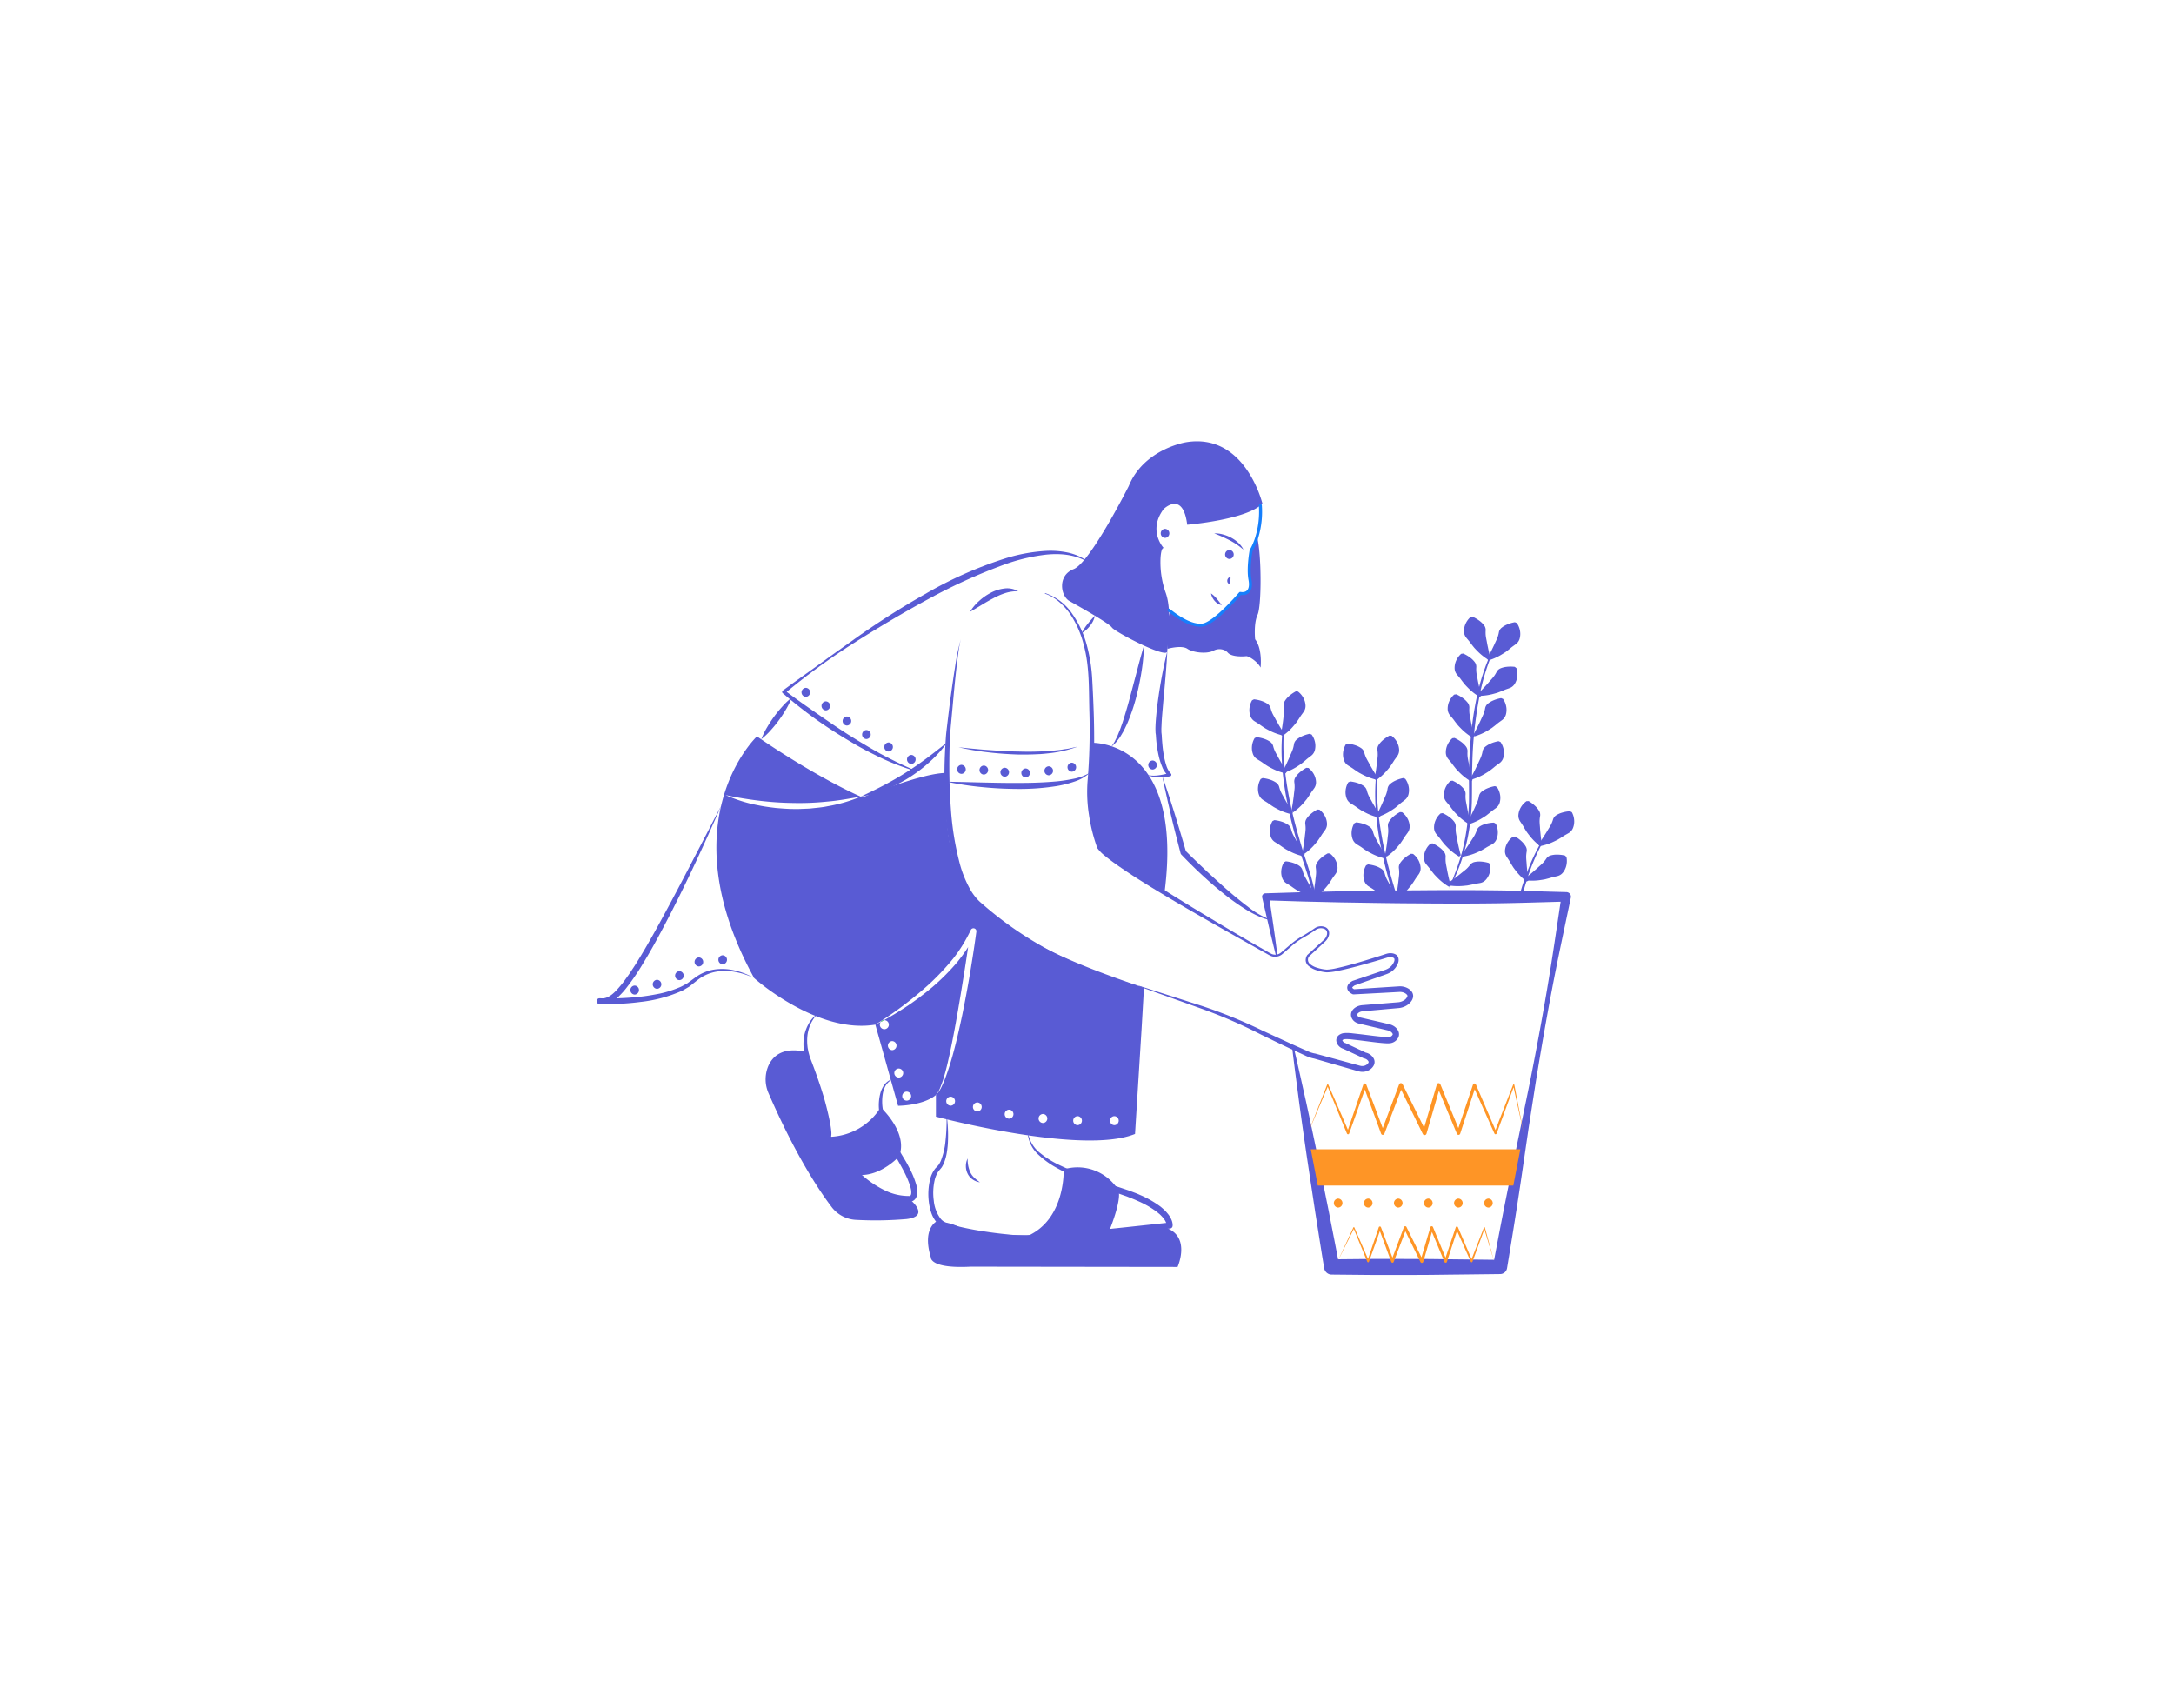 <svg xmlns="http://www.w3.org/2000/svg" data-name="Layer 1" viewBox="0 0 700 550"><path fill="#595bd4" d="M464.399,289.589c2.338-3.096,2.811-5.123,4.212-8.714a61.199,61.199,0,0,0,3.17-11.108,75.955,75.955,0,0,0,1.214-11.484c.078-3.839-.073-7.746.046-11.63.131-3.886.358-7.772.803-11.638a96.665,96.665,0,0,1,1.872-11.519,68.398,68.398,0,0,1,3.471-11.142,31.593,31.593,0,0,1,6.209-9.804,32.738,32.738,0,0,0-5.749,9.991,68.415,68.415,0,0,0-3.17,11.119,131.048,131.048,0,0,0-2.425,23.021c-.148,3.868-.028,7.717-.137,11.631a68.092,68.092,0,0,1-1.373,11.606,61.195,61.195,0,0,1-3.474,11.145,49.337,49.337,0,0,1-2.615,5.216A13.679,13.679,0,0,1,464.399,289.589Z" class="color020202 svgShape"></path><path fill="#595bd4" d="M466.57 285.519a18.264 18.264 0 01-3.302-2.497c-.494-.478-.973-.977-1.447-1.49-.431-.535-.87-1.077-1.275-1.646-.407-.566-.913-1.107-1.372-1.683a3.282 3.282 0 01-.683-1.993 5.721 5.721 0 01.444-2.267 6.301 6.301 0 011.66-2.319l.671-.095a11.279 11.279 0 012.347 1.392 7.355 7.355 0 011.381 1.388 2.466 2.466 0 01.481 1.597 9.623 9.623 0 00.04 1.817c.082.591.204 1.177.324 1.772.103.605.218 1.215.357 1.825.241 1.239.567 2.483.897 3.769zM469.824 275.79a18.259 18.259 0 01-3.302-2.497c-.494-.478-.973-.977-1.447-1.49-.432-.535-.87-1.077-1.275-1.646-.407-.566-.913-1.107-1.372-1.683a3.281 3.281 0 01-.682-1.993 5.713 5.713 0 01.444-2.268 6.296 6.296 0 011.66-2.319l.671-.095a11.262 11.262 0 012.347 1.392 7.353 7.353 0 011.381 1.388 2.466 2.466 0 01.481 1.597 9.642 9.642 0 00.04 1.817c.082.591.204 1.177.325 1.772.103.605.218 1.215.357 1.825.241 1.239.567 2.483.897 3.769zM472.996 265.338a18.254 18.254 0 01-3.302-2.497c-.494-.478-.973-.977-1.447-1.49-.432-.535-.87-1.077-1.275-1.646-.407-.566-.913-1.107-1.372-1.683a3.281 3.281 0 01-.682-1.993 5.716 5.716 0 01.444-2.267 6.298 6.298 0 011.66-2.319l.671-.095a11.267 11.267 0 012.347 1.392 7.36 7.36 0 011.381 1.388 2.466 2.466 0 01.481 1.597 9.622 9.622 0 00.04 1.817c.082.591.204 1.177.324 1.772.103.605.218 1.216.357 1.825.241 1.239.567 2.483.897 3.769zM473.62 251.584a18.256 18.256 0 01-3.302-2.497c-.494-.478-.973-.977-1.447-1.49-.431-.535-.87-1.077-1.275-1.646-.407-.566-.913-1.107-1.372-1.683a3.282 3.282 0 01-.683-1.993 5.717 5.717 0 01.444-2.267 6.298 6.298 0 011.66-2.319l.671-.095a11.278 11.278 0 012.347 1.392 7.354 7.354 0 011.381 1.388 2.466 2.466 0 01.481 1.597 9.622 9.622 0 00.04 1.817c.082.591.204 1.177.324 1.772.103.605.218 1.215.357 1.825.241 1.239.567 2.483.897 3.769zM474.21 237.531a18.256 18.256 0 01-3.302-2.497c-.494-.478-.973-.977-1.447-1.49-.431-.535-.87-1.077-1.275-1.646-.407-.566-.913-1.107-1.372-1.683a3.282 3.282 0 01-.683-1.993 5.721 5.721 0 01.444-2.268 6.302 6.302 0 011.66-2.319l.671-.095a11.268 11.268 0 012.347 1.392 7.354 7.354 0 011.381 1.388 2.466 2.466 0 01.481 1.597 9.602 9.602 0 00.04 1.817c.082.591.204 1.177.324 1.772.103.605.218 1.216.357 1.825.241 1.239.567 2.483.897 3.769zM476.446 224.407a18.255 18.255 0 01-3.302-2.497c-.494-.478-.973-.977-1.447-1.49-.432-.535-.87-1.077-1.275-1.646-.407-.566-.913-1.107-1.372-1.683a3.282 3.282 0 01-.682-1.993 5.713 5.713 0 01.444-2.267 6.298 6.298 0 011.66-2.319l.671-.095a11.272 11.272 0 012.347 1.392 7.356 7.356 0 011.381 1.388 2.466 2.466 0 01.481 1.597 9.623 9.623 0 00.04 1.817c.082.591.204 1.177.324 1.772.103.605.218 1.215.357 1.825.241 1.239.567 2.483.897 3.769zM479.462 212.57a18.258 18.258 0 01-3.302-2.497c-.494-.478-.973-.977-1.447-1.49-.431-.535-.87-1.077-1.275-1.646-.407-.566-.913-1.107-1.372-1.683a3.282 3.282 0 01-.683-1.993 5.721 5.721 0 01.444-2.267 6.301 6.301 0 011.66-2.319l.671-.095a11.278 11.278 0 012.347 1.392 7.355 7.355 0 011.381 1.388 2.466 2.466 0 01.481 1.597 9.624 9.624 0 00.04 1.817c.082.591.204 1.177.324 1.772.103.605.218 1.215.357 1.825.241 1.239.567 2.483.897 3.769z" class="color020202 svgShape"></path><path fill="#595bd4" d="M466.153 284.36c1.088-.762 2.145-1.494 3.135-2.277.503-.372.987-.76 1.459-1.153.479-.374.953-.739 1.4-1.134a9.627 9.627 0 001.213-1.353 2.466 2.466 0 011.405-.899 7.357 7.357 0 011.952-.155 11.266 11.266 0 012.687.471l.447.509a6.299 6.299 0 01-.25 2.841 5.715 5.715 0 01-1.139 2.01 3.281 3.281 0 01-1.816 1.069c-.723.139-1.46.219-2.137.384-.678.168-1.364.294-2.039.419-.694.081-1.382.148-2.069.189a18.253 18.253 0 01-4.132-.254zM470.546 275.241c.788-1.069 1.557-2.1 2.245-3.158.357-.513.693-1.036 1.016-1.558.335-.507.667-1.004.965-1.521a9.634 9.634 0 00.719-1.669 2.466 2.466 0 011.045-1.3 7.348 7.348 0 011.8-.769 11.266 11.266 0 012.698-.411l.586.34a6.296 6.296 0 01.669 2.772 5.719 5.719 0 01-.438 2.269 3.282 3.282 0 01-1.38 1.592c-.641.362-1.314.674-1.903 1.046-.589.376-1.199.713-1.799 1.048-.632.298-1.263.581-1.9.839a18.261 18.261 0 01-3.997 1.077zM472.431 264.863c.63-1.17 1.245-2.298 1.777-3.443.281-.558.54-1.123.786-1.685.26-.549.519-1.088.741-1.642a9.628 9.628 0 00.476-1.754 2.465 2.465 0 01.851-1.434 7.355 7.355 0 011.674-1.015 11.275 11.275 0 012.612-.787l.628.254a6.297 6.297 0 011.053 2.65 5.717 5.717 0 01-.114 2.308 3.281 3.281 0 01-1.142 1.771c-.584.449-1.206.852-1.737 1.303-.53.455-1.086.875-1.634 1.291-.584.384-1.169.753-1.763 1.098a18.255 18.255 0 01-3.806 1.629zM473.6 250.395c.63-1.17 1.245-2.298 1.777-3.443.282-.558.54-1.123.786-1.685.26-.549.519-1.088.741-1.642a9.647 9.647 0 00.476-1.754 2.465 2.465 0 01.851-1.434 7.35 7.35 0 011.674-1.015 11.266 11.266 0 012.612-.787l.628.254a6.296 6.296 0 011.053 2.65 5.714 5.714 0 01-.114 2.308 3.282 3.282 0 01-1.142 1.771c-.584.449-1.206.852-1.737 1.303-.53.455-1.086.875-1.634 1.291-.584.384-1.169.753-1.763 1.098a18.253 18.253 0 01-3.806 1.63zM474.42 236.533c.63-1.17 1.245-2.298 1.777-3.443.282-.558.54-1.123.786-1.685.26-.549.519-1.088.741-1.642a9.628 9.628 0 00.476-1.754 2.465 2.465 0 01.851-1.434 7.355 7.355 0 011.674-1.015 11.274 11.274 0 012.612-.787l.628.254a6.297 6.297 0 011.053 2.65 5.718 5.718 0 01-.114 2.308 3.28 3.28 0 01-1.142 1.771c-.584.449-1.206.852-1.737 1.303-.53.455-1.086.875-1.634 1.291-.584.384-1.169.753-1.763 1.098a18.254 18.254 0 01-3.806 1.629zM475.833 223.41c.938-.94 1.851-1.845 2.689-2.79.43-.454.839-.921 1.235-1.39.406-.452.809-.894 1.181-1.361a9.64 9.64 0 00.959-1.544 2.466 2.466 0 011.226-1.13 7.357 7.357 0 011.894-.493 11.276 11.276 0 012.728-.005l.529.423a6.297 6.297 0 01.25 2.841 5.714 5.714 0 01-.77 2.178 3.281 3.281 0 01-1.601 1.369c-.688.263-1.399.471-2.037.751-.638.284-1.291.527-1.935.769-.669.201-1.335.387-2.004.547a18.253 18.253 0 01-4.113.471zM478.848 212.089c.63-1.17 1.245-2.298 1.777-3.443.281-.558.54-1.123.786-1.685.26-.549.519-1.088.741-1.642a9.628 9.628 0 00.476-1.754 2.465 2.465 0 01.851-1.434 7.351 7.351 0 011.674-1.015 11.263 11.263 0 012.612-.787l.628.254a6.296 6.296 0 011.053 2.65 5.718 5.718 0 01-.114 2.308 3.28 3.28 0 01-1.142 1.771c-.584.449-1.206.852-1.737 1.303-.53.455-1.086.875-1.634 1.291-.584.384-1.169.753-1.763 1.098a18.248 18.248 0 01-3.806 1.63zM502.934 263.125a31.871 31.871 0 00-6.494 8.652c-.087.145-.165.3-.242.455a1.056 1.056 0 00-.077.145c-.01.01-.01.019-.019.029a66.308 66.308 0 00-4.045 9.6v.01a1.734 1.734 0 01-.077.203v.019c-.097.29-.184.571-.281.861q-.058.189-.116.377a1.532 1.532 0 00-.087.3c-.523 1.645-1.006 3.31-1.452 4.974h-.91c.494-1.848 1.055-3.697 1.694-5.507.048-.126.087-.261.136-.387.261-.745.532-1.481.823-2.216v-.01a62.399 62.399 0 013.813-8.342c.019-.029.029-.048.048-.077.01-.01.01-.029.019-.039.213-.377.435-.745.677-1.123v-.01A29.836 29.836 0 01502.934 263.125z" class="color020202 svgShape"></path><path fill="#595bd4" d="M491.587 283.842a18.247 18.247 0 01-3.001-2.852c-.437-.531-.857-1.08-1.271-1.643-.369-.58-.744-1.167-1.083-1.778-.341-.608-.783-1.202-1.175-1.826a3.281 3.281 0 01-.455-2.057 5.718 5.718 0 01.696-2.203 6.299 6.299 0 011.909-2.118l.677-.02a11.269 11.269 0 012.176 1.646 7.347 7.347 0 011.216 1.534 2.466 2.466 0 01.299 1.641 9.627 9.627 0 00-.164 1.81c.015.597.071 1.193.124 1.798.034.613.08 1.232.15 1.853.101 1.258.285 2.531.469 3.846zM495.911 272.419a18.247 18.247 0 01-3.001-2.852c-.437-.531-.857-1.08-1.271-1.643-.369-.58-.744-1.168-1.083-1.779-.341-.608-.783-1.202-1.175-1.826a3.282 3.282 0 01-.455-2.057 5.718 5.718 0 01.696-2.203 6.301 6.301 0 011.91-2.118l.677-.02a11.264 11.264 0 012.176 1.646 7.353 7.353 0 011.216 1.534 2.465 2.465 0 01.299 1.641 9.625 9.625 0 00-.164 1.81c.015.597.071 1.193.124 1.798.035.613.08 1.232.15 1.853.101 1.258.285 2.531.469 3.846z" class="color020202 svgShape"></path><path fill="#595bd4" d="M491.089 282.783c1.038-.829 2.047-1.626 2.985-2.47.478-.403.937-.821 1.384-1.242.454-.403.904-.798 1.326-1.22a9.621 9.621 0 001.126-1.427 2.466 2.466 0 011.345-.986 7.355 7.355 0 011.938-.278 11.271 11.271 0 012.712.301l.478.48a6.301 6.301 0 01-.07 2.851 5.72 5.72 0 01-1.01 2.078 3.281 3.281 0 01-1.745 1.181c-.713.184-1.443.311-2.109.518-.666.211-1.342.379-2.009.547-.688.124-1.37.234-2.053.319a18.253 18.253 0 01-4.14.007zM495.354 271.872c.757-1.092 1.495-2.144 2.152-3.222.342-.523.663-1.055.97-1.587.32-.516.638-1.023.921-1.549a9.628 9.628 0 00.67-1.689 2.466 2.466 0 011.007-1.33 7.354 7.354 0 011.777-.821 11.268 11.268 0 012.684-.489l.596.323a6.3 6.3 0 01.749 2.751 5.721 5.721 0 01-.372 2.28 3.282 3.282 0 01-1.334 1.631c-.631.381-1.294.712-1.872 1.1-.578.393-1.177.748-1.768 1.099-.623.316-1.246.617-1.875.894a18.25 18.25 0 01-3.964 1.192zM449.997 289.197c.039.126.077.252.126.377l-.637-.532c-.242-.048-.443-.256-.675-.314-.484-1.442-.594-1.825-1.02-3.277-.019-.058-.029-.116-.048-.174-.861-2.981-1.665-5.981-2.342-9.01-.165-.706-.319-1.423-.465-2.129-.068-.348-.145-.687-.213-1.036v-.01a92.746 92.746 0 01-1.548-10.074c-.019-.136-.029-.271-.039-.407-.068-.793-.135-1.587-.184-2.381v-.01a65.56 65.56 0 01.01-9.145.267.267 0 01.01-.087v-.048c.039-.445.087-.871.145-1.316v-.01a29.886 29.886 0 012.71-9.92 32.077 32.077 0 00-2.313 10.549c-.019.184-.029.358-.039.542v.01c0 .048-.01.097-.01.145v.039a65.316 65.316 0 00.329 10.384 1.388 1.388 0 00.029.281c.019.3.058.59.087.891.019.126.029.252.048.377a3.04 3.04 0 00.039.31 114.194 114.194 0 002.052 11.671v.019c.039.194.077.358.136.552a.258.258 0 00.029.116 3.787 3.787 0 00.097.455c.716 3.068 1.539 6.107 2.448 9.126.281.968.571 1.916.871 2.874v.01c.077.261.165.503.242.765v.01C449.91 288.946 449.958 289.071 449.997 289.197z" class="color020202 svgShape"></path><path fill="#595bd4" d="M450.239 289.391l.155-.697-.908.534c-.242-.048-.601-.36-.834-.418-1.113-.29-1.645.281-2.69-.194-.619-.3-1.229-.629-1.839-.968-.581-.377-1.161-.755-1.723-1.171-.561-.407-1.219-.765-1.829-1.171a3.275 3.275 0 01-1.268-1.684 5.696 5.696 0 01-.281-2.294 6.154 6.154 0 01.852-2.72l.61-.3a11.699 11.699 0 012.661.59 7.705 7.705 0 011.742.89 2.491 2.491 0 01.958 1.374 9.452 9.452 0 00.6 1.713c.261.532.561 1.055.861 1.587.145.271.281.542.435.813s.31.542.474.803c.416.755.881 1.5 1.355 2.265.097.155.194.31.3.465v.01c.077.116.155.232.232.358C450.152 289.246 450.19 289.323 450.239 289.391zM446.067 276.419a18.245 18.245 0 01-3.915-1.347c-.618-.301-1.228-.626-1.839-.967-.577-.375-1.162-.753-1.724-1.168-.562-.411-1.212-.768-1.827-1.173a3.282 3.282 0 01-1.268-1.683 5.715 5.715 0 01-.282-2.293 6.298 6.298 0 01.857-2.72l.608-.299a11.271 11.271 0 012.663.594 7.357 7.357 0 011.743.89 2.465 2.465 0 01.954 1.368 9.623 9.623 0 00.603 1.714c.262.536.56 1.055.859 1.584.286.543.585 1.087.907 1.623.614 1.103 1.311 2.184 2.024 3.304zM444.114 263.25a18.254 18.254 0 01-3.915-1.347c-.618-.301-1.228-.626-1.838-.967-.577-.375-1.162-.753-1.724-1.168-.563-.411-1.212-.768-1.827-1.173a3.282 3.282 0 01-1.268-1.683 5.715 5.715 0 01-.282-2.293 6.298 6.298 0 01.857-2.72l.608-.299a11.267 11.267 0 012.663.594 7.355 7.355 0 011.744.89 2.466 2.466 0 01.954 1.368 9.622 9.622 0 00.603 1.714c.262.536.56 1.055.859 1.584.286.543.585 1.087.907 1.623.614 1.103 1.311 2.184 2.024 3.304zM443.303 251.063a18.262 18.262 0 01-3.915-1.347c-.618-.301-1.228-.626-1.839-.967-.577-.375-1.162-.753-1.723-1.168-.563-.411-1.212-.768-1.827-1.173a3.281 3.281 0 01-1.268-1.682 5.715 5.715 0 01-.283-2.293 6.298 6.298 0 01.857-2.72l.608-.299a11.275 11.275 0 012.663.594 7.359 7.359 0 011.744.89 2.466 2.466 0 01.953 1.368 9.623 9.623 0 00.603 1.714c.262.536.56 1.055.859 1.584.286.543.585 1.087.907 1.623.614 1.103 1.31 2.184 2.024 3.304z" class="color020202 svgShape"></path><path fill="#595bd4" d="M449.485 288.837c.235-1.307.469-2.572.62-3.825.094-.618.164-1.235.223-1.846.077-.603.155-1.196.194-1.791a9.629 9.629 0 00-.092-1.815 2.465 2.465 0 01.363-1.628 7.359 7.359 0 011.276-1.485 11.268 11.268 0 012.239-1.56l.676.046a6.3 6.3 0 011.825 2.191 5.714 5.714 0 01.608 2.229 3.28 3.28 0 01-.535 2.038c-.416.608-.881 1.185-1.246 1.779-.362.597-.76 1.169-1.152 1.734-.436.546-.877 1.079-1.334 1.592a18.261 18.261 0 01-3.111 2.732zM445.956 275.406c.235-1.307.469-2.572.62-3.825.094-.618.164-1.235.223-1.846.077-.603.155-1.196.194-1.791a9.63 9.63 0 00-.092-1.815 2.466 2.466 0 01.363-1.628 7.359 7.359 0 011.276-1.485 11.275 11.275 0 012.239-1.56l.676.046a6.3 6.3 0 011.825 2.191 5.714 5.714 0 01.608 2.229 3.28 3.28 0 01-.535 2.038c-.416.608-.881 1.185-1.246 1.779-.363.597-.761 1.169-1.152 1.735-.436.546-.877 1.079-1.334 1.592a18.245 18.245 0 01-3.111 2.731zM443.222 262.494c.6-1.185 1.186-2.329 1.689-3.487.267-.565.511-1.136.743-1.705.246-.555.491-1.101.699-1.661a9.619 9.619 0 00.431-1.765 2.465 2.465 0 01.814-1.455 7.356 7.356 0 011.648-1.057 11.272 11.272 0 012.592-.853l.634.238a6.294 6.294 0 011.12 2.622 5.716 5.716 0 01-.055 2.31A3.282 3.282 0 01452.44 257.479c-.572.464-1.184.882-1.703 1.347-.518.468-1.063.902-1.6 1.332-.574.399-1.149.782-1.734 1.143a18.248 18.248 0 01-3.763 1.726zM442.569 250.797c.235-1.307.469-2.572.619-3.825.094-.618.164-1.235.223-1.846.076-.602.155-1.196.194-1.791a9.612 9.612 0 00-.092-1.815 2.466 2.466 0 01.363-1.628 7.356 7.356 0 011.276-1.485 11.273 11.273 0 012.239-1.56l.676.046a6.296 6.296 0 011.825 2.191 5.719 5.719 0 01.609 2.229 3.282 3.282 0 01-.535 2.038c-.416.608-.881 1.185-1.246 1.779-.362.597-.76 1.169-1.152 1.735-.436.546-.877 1.079-1.334 1.592a18.26 18.26 0 01-3.111 2.731zM423.664 288.568a1.568 1.568 0 01.048.203v.01c-.145.107-.29.213-.436.31l-.31-.213a.627.627 0 01-.126-.039.123.123 0 00-.01-.058c-.019-.106-.039-.194-.068-.3v-.01c-.184-.89-.387-1.761-.6-2.642v-.01c-.29-1.19-.61-2.371-.948-3.552-.687-2.236-1.452-4.471-2.197-6.726-.484-1.442-.948-2.884-1.374-4.336-.019-.077-.048-.155-.068-.232v-.01c-.861-2.961-1.655-5.942-2.323-8.952q-.247-1.06-.465-2.119c-.068-.348-.145-.687-.213-1.035v-.01a95.156 95.156 0 01-1.548-10.075c-.019-.136-.029-.281-.039-.416-.068-.794-.136-1.577-.184-2.371v-.01a65.682 65.682 0 01.01-9.155.268.268 0 01.01-.087v-.048c.039-.436.087-.861.145-1.306v-.01a29.871 29.871 0 012.71-9.929 32.085 32.085 0 00-2.303 10.568c-.019.174-.029.339-.039.513v.01a.731.731 0 01-.01.145v.048a65.292 65.292 0 00.319 10.384 1.379 1.379 0 00.029.281v.01c.019.3.058.581.087.881.019.126.029.261.048.387.01.097.019.203.039.3a116.515 116.515 0 002.052 11.681v.01c.039.184.077.348.126.532a.713.713 0 00.039.136v.01a3.661 3.661 0 00.097.445V261.79c.716 3.068 1.548 6.107 2.448 9.126.281.968.571 1.926.861 2.884.01.01.01.019 0 .019.087.242.174.494.252.736v.01c.039.136.087.261.126.387.039.126.077.252.116.368v.01c.716 2.216 1.461 4.423 2.129 6.687.377 1.384.736 2.768 1.065 4.161.145.629.281 1.258.406 1.897v.01A3.891 3.891 0 01423.664 288.568z" class="color020202 svgShape"></path><path fill="#595bd4" d="M423.77 288.404l-.106.164-.252.407c-.155-.029-.3-.068-.445-.097a.627.627 0 01-.126-.039 18.693 18.693 0 01-3.348-1.21c-.619-.3-1.229-.629-1.839-.968-.571-.377-1.161-.755-1.723-1.171-.561-.407-1.21-.765-1.829-1.171a3.341 3.341 0 01-1.268-1.684 5.696 5.696 0 01-.281-2.294 6.345 6.345 0 01.861-2.719l.61-.3a11.26 11.26 0 012.661.6 6.982 6.982 0 011.742.89 2.451 2.451 0 01.948 1.365 10.286 10.286 0 00.61 1.713c.261.542.561 1.055.852 1.587.29.542.59 1.084.91 1.626.136.242.271.474.416.716v.01c.271.445.542.89.832 1.345.184.3.377.59.571.9v.01Q423.669 288.244 423.77 288.404zM419.729 275.709a18.25 18.25 0 01-3.915-1.347c-.618-.301-1.228-.626-1.838-.967-.577-.375-1.162-.753-1.724-1.168-.563-.411-1.212-.768-1.827-1.173a3.281 3.281 0 01-1.268-1.682 5.715 5.715 0 01-.283-2.293 6.301 6.301 0 01.857-2.72l.608-.299a11.268 11.268 0 012.663.594 7.359 7.359 0 011.744.89 2.466 2.466 0 01.953 1.368 9.623 9.623 0 00.603 1.714c.262.536.56 1.055.859 1.584.286.543.585 1.087.907 1.623.614 1.103 1.31 2.184 2.024 3.304zM415.922 262.168a18.25 18.25 0 01-3.915-1.347c-.618-.301-1.228-.626-1.838-.967-.577-.375-1.162-.753-1.724-1.168-.563-.411-1.212-.768-1.827-1.173a3.281 3.281 0 01-1.268-1.682 5.716 5.716 0 01-.283-2.293 6.301 6.301 0 01.857-2.72l.608-.299a11.269 11.269 0 012.663.594 7.355 7.355 0 011.744.89 2.466 2.466 0 01.953 1.368 9.638 9.638 0 00.603 1.714c.262.537.56 1.055.859 1.584.286.543.585 1.087.907 1.624.614 1.103 1.31 2.184 2.024 3.304zM413.97 248.999a18.245 18.245 0 01-3.915-1.347c-.618-.301-1.228-.626-1.839-.967-.577-.375-1.162-.753-1.724-1.168-.562-.411-1.212-.768-1.827-1.173a3.281 3.281 0 01-1.268-1.682 5.719 5.719 0 01-.282-2.293 6.297 6.297 0 01.857-2.72l.608-.299a11.271 11.271 0 012.663.594 7.353 7.353 0 011.743.89 2.465 2.465 0 01.954 1.368 9.62 9.62 0 00.603 1.714c.262.537.56 1.055.859 1.584.286.543.585 1.087.907 1.624.614 1.103 1.311 2.184 2.024 3.304zM413.158 236.811a18.254 18.254 0 01-3.915-1.347c-.618-.301-1.228-.626-1.838-.967-.577-.375-1.162-.753-1.724-1.168-.563-.411-1.212-.768-1.827-1.173a3.281 3.281 0 01-1.268-1.682 5.715 5.715 0 01-.282-2.293 6.297 6.297 0 01.857-2.72l.608-.299a11.266 11.266 0 012.663.594 7.35 7.35 0 011.744.89 2.466 2.466 0 01.954 1.368 9.623 9.623 0 00.603 1.714c.262.536.56 1.055.859 1.584.286.543.585 1.088.907 1.624.614 1.103 1.311 2.184 2.024 3.304z" class="color020202 svgShape"></path><path fill="#595bd4" d="M430.661 279.22a3.292 3.292 0 01-.542 2.032c-.416.61-.881 1.19-1.248 1.781-.358.6-.755 1.171-1.152 1.732-.435.552-.871 1.084-1.326 1.597a18.065 18.065 0 01-2.681 2.41v.01c-.145.107-.29.213-.436.31l-.31-.213-.136-.097-.106-.077c.01-.077.029-.145.039-.223v-.01c.077-.436.155-.871.232-1.297.058-.329.116-.668.165-.997.068-.435.126-.871.184-1.307.097-.61.164-1.229.223-1.839.077-.61.155-1.2.194-1.79a9.546 9.546 0 00-.087-1.819 2.445 2.445 0 01.358-1.626 7.296 7.296 0 011.278-1.49 11.549 11.549 0 012.236-1.558l.678.048a6.404 6.404 0 011.829 2.187A5.827 5.827 0 01430.661 279.22zM419.341 274.585c.235-1.307.469-2.572.62-3.825.094-.618.164-1.235.223-1.846.077-.603.155-1.196.194-1.791a9.631 9.631 0 00-.092-1.815 2.466 2.466 0 01.363-1.628 7.357 7.357 0 011.276-1.485 11.275 11.275 0 012.239-1.56l.676.046a6.296 6.296 0 011.825 2.191 5.719 5.719 0 01.609 2.229 3.282 3.282 0 01-.535 2.038c-.416.608-.881 1.185-1.246 1.779-.362.597-.76 1.169-1.152 1.735-.435.546-.877 1.079-1.334 1.592a18.251 18.251 0 01-3.111 2.731zM415.812 261.154c.235-1.307.469-2.571.619-3.825.094-.618.164-1.235.223-1.846.076-.603.155-1.196.194-1.791a9.612 9.612 0 00-.092-1.815 2.466 2.466 0 01.363-1.628 7.349 7.349 0 011.276-1.485 11.273 11.273 0 012.239-1.56l.676.046a6.295 6.295 0 011.824 2.191 5.719 5.719 0 01.609 2.229 3.282 3.282 0 01-.535 2.038c-.416.608-.882 1.185-1.246 1.779-.362.597-.76 1.169-1.152 1.735-.436.546-.877 1.079-1.334 1.592a18.26 18.26 0 01-3.111 2.731zM413.077 248.242c.6-1.185 1.186-2.329 1.689-3.487.267-.565.511-1.136.743-1.705.246-.555.491-1.101.699-1.661a9.635 9.635 0 00.431-1.765 2.465 2.465 0 01.814-1.455A7.355 7.355 0 01419.101 237.111a11.274 11.274 0 012.592-.853l.634.238a6.299 6.299 0 011.121 2.622 5.716 5.716 0 01-.056 2.31 3.281 3.281 0 01-1.096 1.799c-.572.464-1.184.883-1.703 1.347-.518.468-1.063.902-1.6 1.332-.574.399-1.149.782-1.734 1.143a18.255 18.255 0 01-3.763 1.726zM412.424 236.545c.235-1.307.469-2.571.62-3.825.094-.618.164-1.235.223-1.846.077-.603.155-1.196.194-1.791a9.631 9.631 0 00-.092-1.815 2.466 2.466 0 01.363-1.628 7.356 7.356 0 011.276-1.485 11.271 11.271 0 012.239-1.56l.676.046a6.301 6.301 0 011.825 2.192 5.714 5.714 0 01.608 2.229 3.281 3.281 0 01-.535 2.038c-.416.608-.881 1.185-1.246 1.779-.363.597-.761 1.169-1.152 1.735-.436.546-.877 1.079-1.334 1.592a18.255 18.255 0 01-3.111 2.732z" class="color020202 svgShape"></path><path fill="#595bd4" d="M410.845 307.717q-1.17-4.678-2.275-9.368l-2.17-9.387a1.094 1.094 0 011.025-1.339l.087-.003 12.097-.375 12.097-.28c8.065-.126 16.13-.285 24.194-.315 8.065-.075 16.129-.102 24.194-.003 8.065.075 16.13.37 24.194.576l.083.002a1.493 1.493 0 011.454 1.531 1.583 1.583 0 01-.031.268c-2.068 9.877-4.213 19.74-6.09 29.652-1.885 9.91-3.599 19.851-5.216 29.809l-2.321 14.956-2.191 14.978c-1.46 9.985-3.07 19.944-4.723 29.895a2.263 2.263 0 01-2.205 1.892l-.051 0-13.549.157c-4.516.039-9.033.134-13.549.127l-13.549.01-13.549-.129-.04-0a2.437 2.437 0 01-2.379-2.029c-1-5.902-1.893-11.823-2.844-17.733l-2.687-17.761q-1.307-8.887-2.523-17.79c-.759-5.944-1.591-11.876-2.269-17.835a.242.242 0 01.477-.084c1.408 5.83 2.662 11.687 3.989 17.531q1.913 8.78 3.73 17.577l3.561 17.607c1.131 5.879 2.321 11.747 3.404 17.635l-2.419-2.029 13.549-.129 13.549.011c4.516-.007 9.032.088 13.549.127l13.549.157L480.742 407.515c1.858-9.916 3.76-19.825 5.811-29.706l6.119-29.65c1.953-9.898 3.808-19.814 5.493-29.76 1.693-9.945 3.117-19.938 4.619-29.917l1.505 1.8c-8.065.206-16.129.5-24.194.576-8.065.099-16.129.072-24.194-.003-8.065-.031-16.13-.189-24.194-.315l-12.097-.28-12.097-.375 1.112-1.341 1.401 9.532q.685 4.769 1.296 9.552a.242.242 0 01-.475.09zM405.895 214.93c-1.113-2.09-3.939-3.745-4.636-3.658s-4.616.348-5.923-1.142a3.288 3.288 0 00-.977-.745 4.065 4.065 0 00-3.658.126c-2.207 1.142-6.668.552-8.342-.6-1.916-1.326-6.455 0-6.455 0-.581-6.658.087-10.2.977-12.068 2.245 1.752 6.639 4.819 10.268 4.413 3.919-.435 12.194-10.191 12.194-10.191 2.09.348 3.832-.784 3.136-4.442s.348-9.32.348-9.32a21.221 21.221 0 001.926-4.568c1.5 5.884 1.471 22.423.164 25.21-1.306 2.787-.784 7.878-.784 7.878C406.573 208.988 405.895 214.93 405.895 214.93zM284.614 328.479c-.329.184-.668.358-1.006.532A1.232 1.232 0 01284.614 328.479z" class="color020202 svgShape"></path><path fill="#595bd4" d="M308.257,309.733a70.295,70.295,0,0,1-7.887,7.945,91.363,91.363,0,0,1-8.913,6.678c-2.245,1.452-4.51,2.845-6.842,4.123a.397.397,0,0,1,.107-.01,1.452,1.452,0,1,1-1.113.542c-.581.31-1.171.6-1.761.89l7.316,26.13s8.013,0,12.194-3.484a9.415,9.415,0,0,0,1.607-2.952,30.352,30.352,0,0,0,1.074-3.203c.639-2.158,1.142-4.365,1.635-6.571.968-4.413,1.8-8.855,2.574-13.317.794-4.452,1.5-8.923,2.226-13.384.436-2.729.842-5.468,1.248-8.197A50.072,50.072,0,0,1,308.257,309.733ZM287.276,335.205a1.453,1.453,0,0,1,0,2.903A1.453,1.453,0,0,1,287.276,335.205Zm2.091,11.729a1.452,1.452,0,0,1,0-2.903A1.452,1.452,0,0,1,289.366,346.935Zm2.555,7.432a1.452,1.452,0,0,1,0-2.903A1.452,1.452,0,0,1,291.921,354.367Z" class="color020202 svgShape"></path><path fill="#595bd4" d="M315.06,291.23c-13.239-11.613-10.171-42.369-10.171-42.369-7.519-.213-27.223,7.878-27.223,7.878-.174-.077-.358-.155-.532-.242a49.157,49.157,0,0,1-10.684,3.087c-1.819.397-3.687.503-5.536.726-.929.068-1.868.077-2.797.126s-1.858.048-2.797.029c-1.858-.019-3.716-.174-5.574-.329-1.848-.232-3.697-.455-5.516-.842a46.4,46.4,0,0,1-10.607-3.31c3.61.794,7.22,1.384,10.839,1.819a100.325,100.325,0,0,0,10.897.726,87.07,87.07,0,0,0,10.887-.435c3.649-.29,7.229-.977,10.887-1.597-16.22-7.336-33.407-19.404-33.407-19.404s-28.772,26.962-.9,77.828c0,0,20.207,18.117,39.021,14.981a118.5,118.5,0,0,0,17.584-13.278,80.778,80.778,0,0,0,7.471-7.984,48.258,48.258,0,0,0,5.662-9.194l.01-.01a.946.946,0,0,1,1.8.523c-.6,4.5-1.306,8.981-2.052,13.462-.745,4.481-1.597,8.933-2.497,13.384-.939,4.452-1.945,8.884-3.165,13.268-.619,2.187-1.306,4.355-2.09,6.494a33.513,33.513,0,0,1-1.316,3.165,9.31,9.31,0,0,1-1.897,2.816v6.968s47.034,12.542,64.105,5.574l2.09-33.446.794-13.617C344.965,310.159,328.3,302.843,315.06,291.23Zm-8.971,64.763a1.452,1.452,0,0,1,0-2.903A1.452,1.452,0,0,1,306.089,355.993Zm8.594,1.858a1.452,1.452,0,0,1,0-2.903A1.452,1.452,0,0,1,314.683,357.851Zm10.22,2.323a1.452,1.452,0,0,1,0-2.903A1.452,1.452,0,0,1,324.903,360.174Zm10.916,1.394a1.452,1.452,0,0,1,0-2.903A1.452,1.452,0,0,1,335.819,361.567Zm11.149.697a1.452,1.452,0,0,1,0-2.903A1.452,1.452,0,0,1,346.968,362.264Zm11.846,0a1.452,1.452,0,0,1,0-2.903A1.452,1.452,0,0,1,358.813,362.264Z" class="color020202 svgShape"></path><path fill="#595bd4" d="M294.411,248.158a80.174,80.174,0,0,1-11.511-4.505c-1.841-.928-3.706-1.819-5.506-2.828-1.814-.986-3.573-2.061-5.35-3.109-3.517-2.154-6.977-4.401-10.31-6.828-3.336-2.425-6.542-5.008-9.686-7.69l-.022-.018a.541.541,0,0,1-.061-.763.571.571,0,0,1,.09-.084c3.715-2.747,7.484-5.383,11.212-8.087,3.718-2.715,7.485-5.362,11.236-8.038a255.172,255.172,0,0,1,23.305-14.905,128.055,128.055,0,0,1,25.316-11.337,54.517,54.517,0,0,1,13.705-2.589,27.039,27.039,0,0,1,6.986.533,17.137,17.137,0,0,1,6.366,2.797.097.097,0,0,1,.021.135.099.099,0,0,1-.128.025c-3.977-2.353-8.69-2.732-13.164-2.295a59.87,59.87,0,0,0-13.237,3.09,179.7,179.7,0,0,0-24.942,11.316c-8.053,4.375-15.947,9.074-23.711,13.997a210.391,210.391,0,0,0-22.271,16.229l.008-.865c3.235,2.49,6.613,4.822,9.963,7.164,3.361,2.331,6.726,4.653,10.164,6.867,1.737,1.075,3.459,2.18,5.232,3.193,1.738,1.078,3.526,2.064,5.304,3.076,3.605,1.924,7.264,3.75,11.055,5.335a.097.097,0,0,1,.054.126A.099.099,0,0,1,294.411,248.158Z" class="color020202 svgShape"></path><path fill="#595bd4" d="M366.767 317.485a122.471 122.471 0 01-34.342-12.745 107.032 107.032 0 01-15.197-10.432c-.598-.484-1.176-.991-1.764-1.486-.582-.494-1.176-.981-1.767-1.568a19.438 19.438 0 01-2.909-3.821 36.229 36.229 0 01-3.544-8.68 89.734 89.734 0 01-2.835-18.25 167.035 167.035 0 01-.13-18.387q.103-2.295.265-4.589c.099-1.535.318-3.073.487-4.579.367-3.032.725-6.065 1.147-9.091.416-3.026.851-6.05 1.33-9.067a67.396 67.396 0 011.859-8.97 38.245 38.245 0 00-.816 4.497c-.202 1.511-.398 3.023-.572 4.538-.346 3.03-.648 6.066-.931 9.103l-.834 9.112c-.302 3.045-.437 6.037-.501 9.094-.119 6.079-.005 12.165.455 18.213a93.741 93.741 0 002.909 17.854 35.988 35.988 0 003.366 8.222 17.558 17.558 0 002.603 3.458c.489.492 1.072.98 1.65 1.475.577.49 1.143.993 1.729 1.472a115.086 115.086 0 0014.813 10.481 121.266 121.266 0 0016.28 8.115A168.502 168.502 0 00366.767 317.485zM245.137 237.979a23.224 23.224 0 011.833-3.782 40.02 40.02 0 012.267-3.465 39.392 39.392 0 012.612-3.212 22.975 22.975 0 013.05-2.892 22.973 22.973 0 01-1.831 3.783 39.344 39.344 0 01-2.269 3.463 40.017 40.017 0 01-2.614 3.211A23.237 23.237 0 01245.137 237.979zM312.327 196.99a14.845 14.845 0 012.891-3.461 17.331 17.331 0 013.709-2.619 12.226 12.226 0 014.404-1.419 6.937 6.937 0 014.5.879 12.683 12.683 0 00-4.197.601 22.711 22.711 0 00-3.81 1.653c-1.242.646-2.474 1.357-3.704 2.108C314.889 195.484 313.649 196.247 312.327 196.99z" class="color020202 svgShape"></path><path fill="#595bd4" d="M336.563,190.973A17.125,17.125,0,0,1,345.2,197.562a31.856,31.856,0,0,1,4.681,9.958,52.528,52.528,0,0,1,1.779,10.874q.313,5.462.497,10.93c.132,3.646.167,7.296.144,10.95-.03,3.646-.141,7.331-.489,10.97a45.153,45.153,0,0,0,.471,10.693,60.904,60.904,0,0,0,2.59,10.408l-.074-.149a11.234,11.234,0,0,0,1.952,1.983c.755.64,1.549,1.256,2.354,1.859,1.613,1.205,3.278,2.358,4.957,3.492q5.056,3.378,10.213,6.637c6.875,4.338,13.839,8.546,20.835,12.701q5.241,3.126,10.547,6.143l2.65,1.512a11.004,11.004,0,0,0,1.296.686,2.931,2.931,0,0,0,2.622-.324c.358-.246.763-.637,1.144-.95l2.319-1.988a24.376,24.376,0,0,1,2.483-1.836c.864-.573,1.771-1.044,2.618-1.581.861-.537,1.691-1.096,2.541-1.679a3.566,3.566,0,0,1,3.198-.423,2.153,2.153,0,0,1,1.291,1.162,2.632,2.632,0,0,1,.025,1.712,3.949,3.949,0,0,1-.79,1.453c-.369.43-.759.734-1.125,1.09l-4.482,4.144.066-.082a1.802,1.802,0,0,0,.196,2.399,6.435,6.435,0,0,0,2.573,1.33,12.99,12.99,0,0,0,2.929.555,17.242,17.242,0,0,0,2.988-.424c4.023-.871,8-2.08,11.955-3.305l2.961-.944c.513-.16.938-.32,1.523-.484a4.137,4.137,0,0,1,1.823-.069,3.116,3.116,0,0,1,.93.339,1.881,1.881,0,0,1,.786.857,2.677,2.677,0,0,1-.068,2.024,5.752,5.752,0,0,1-2.184,2.717,6.724,6.724,0,0,1-1.552.769l-1.468.519-2.936,1.038-5.872,2.077.141-.065a3.507,3.507,0,0,0-.629.463.592.592,0,0,0-.2.294c-.005-.015.01.077.167.22a2.309,2.309,0,0,0,.577.363l-.365-.062,9.757-.632,4.879-.306a5.241,5.241,0,0,1,2.854.603,4.05,4.05,0,0,1,1.22,1.011,2.397,2.397,0,0,1,.497,1.845,3.275,3.275,0,0,1-.729,1.518,5.176,5.176,0,0,1-1.089,1.008,5.95,5.95,0,0,1-2.696.99l-4.895.437-4.87.432-1.218.108-.609.054a3.524,3.524,0,0,0-.482.07,2.598,2.598,0,0,0-.819.322,1.764,1.764,0,0,0-.537.503.399.399,0,0,0-.033.367,1.019,1.019,0,0,0,.363.484,1.381,1.381,0,0,0,.309.174,2.212,2.212,0,0,0,.425.12l1.191.274,4.764,1.099,2.379.561c.419.106.736.157,1.264.315a4.636,4.636,0,0,1,1.39.71,3.844,3.844,0,0,1,1.083,1.268,2.441,2.441,0,0,1,.133,2.002,3.376,3.376,0,0,1-2.677,2.028,7.71,7.71,0,0,1-1.421.026c-.429-.018-.845-.053-1.261-.087q-1.241-.114-2.461-.262l-4.856-.611-2.404-.276a12.284,12.284,0,0,0-2.208-.092,1.554,1.554,0,0,0-.681.23c-.14.125-.102.1-.105.134-.014.247.505.808.823.843a.453.453,0,0,1,.141.039l.065.031,6.579,3.097-.204-.069a3.852,3.852,0,0,1,2.726,2.035,2.403,2.403,0,0,1-.039,2.097,3.664,3.664,0,0,1-1.184,1.317,4.397,4.397,0,0,1-3.191.704c-.587-.106-.948-.245-1.381-.359l-1.265-.363-10.118-2.902-1.265-.363-.632-.181-.158-.045-.039-.011-.02-.006c.032.007-.1-.024.067.014l-.089-.016-.353-.071a11.841,11.841,0,0,1-2.623-.963l-4.787-2.213c-3.181-1.494-6.339-3.031-9.487-4.576a158.099,158.099,0,0,0-19.246-8.324l-19.832-7.08a.097.097,0,0,1-.059-.124.098.098,0,0,1,.122-.059l20.042,6.43a159.174,159.174,0,0,1,19.551,7.939l9.552,4.403,4.797,2.138a10.253,10.253,0,0,0,2.314.824l.293.054.073.012.167.04.159.043.635.173,1.27.345,10.156,2.763,1.27.345c.415.108.887.256,1.166.295a2.524,2.524,0,0,0,1.821-.416,1.835,1.835,0,0,0,.562-.617.446.446,0,0,0-.001-.441,1.972,1.972,0,0,0-1.39-.946.854.854,0,0,1-.187-.061l-.017-.008-6.589-3.077.206.07a3.099,3.099,0,0,1-1.534-.891,2.907,2.907,0,0,1-.824-1.628,2.016,2.016,0,0,1,.195-1.158,2.271,2.271,0,0,1,.691-.807,3.459,3.459,0,0,1,1.589-.604,13.231,13.231,0,0,1,2.669.075l2.454.274,4.847.594q1.207.142,2.401.248c.396.031.792.062,1.177.078a6.455,6.455,0,0,0,1.019-.008,1.386,1.386,0,0,0,1.086-.742.383.383,0,0,0-.044-.359,1.877,1.877,0,0,0-.501-.567,2.6,2.6,0,0,0-.779-.39c-.252-.079-.739-.178-1.11-.269l-2.381-.553-4.757-1.129-1.189-.283a4.199,4.199,0,0,1-.744-.229,3.374,3.374,0,0,1-.747-.433,3.021,3.021,0,0,1-1.047-1.466,2.425,2.425,0,0,1,.222-1.988,3.644,3.644,0,0,1,1.209-1.176,4.558,4.558,0,0,1,1.447-.564,5.487,5.487,0,0,1,.727-.102l.609-.049,1.218-.099,4.873-.394,4.848-.395a4.09,4.09,0,0,0,1.855-.658,2.523,2.523,0,0,0,1.053-1.285.537.537,0,0,0-.133-.443,2.303,2.303,0,0,0-.653-.534,3.441,3.441,0,0,0-1.865-.396l-4.881.268-9.764.516-.032.002a.718.718,0,0,1-.333-.064,3.835,3.835,0,0,1-1.058-.689,1.941,1.941,0,0,1-.671-1.474,2.079,2.079,0,0,1,.699-1.385,5.043,5.043,0,0,1,.945-.686.821.821,0,0,1,.141-.065l5.899-1.998,2.949-.999,1.475-.499a5.28,5.28,0,0,0,1.244-.582,4.367,4.367,0,0,0,1.704-2.021,1.457,1.457,0,0,0,.123-1.005c-.055-.193-.356-.376-.772-.469a2.868,2.868,0,0,0-1.264.029c-.417.106-.973.292-1.453.432l-2.991.887c-4,1.145-8,2.287-12.11,3.103a17.845,17.845,0,0,1-3.178.387,13.554,13.554,0,0,1-3.165-.647,7.14,7.14,0,0,1-2.871-1.575,2.476,2.476,0,0,1-.748-1.62,3.021,3.021,0,0,1,.476-1.677.379.379,0,0,1,.067-.083l4.509-4.115c.367-.348.781-.679,1.075-1.022a3.282,3.282,0,0,0,.667-1.203,1.998,1.998,0,0,0,.007-1.283,1.511,1.511,0,0,0-.92-.811,2.939,2.939,0,0,0-2.632.346c-.831.563-1.693,1.136-2.562,1.67-.874.548-1.783,1.005-2.615,1.561a23.745,23.745,0,0,0-2.406,1.812l-2.298,2.005c-.403.336-.722.667-1.196,1.007a3.595,3.595,0,0,1-3.212.423,11.127,11.127,0,0,1-1.408-.722l-2.665-1.49-10.644-5.988C387.567,295.644,380.506,291.586,373.524,287.382c-3.489-2.105-6.967-4.235-10.365-6.503-1.701-1.132-3.391-2.285-5.047-3.504-.828-.611-1.647-1.237-2.449-1.907a12.309,12.309,0,0,1-2.308-2.362.582.582,0,0,1-.068-.13l-.007-.02a54.816,54.816,0,0,1-2.673-10.764,46.766,46.766,0,0,1-.393-11.088,198.411,198.411,0,0,0,.558-21.747c-.21-7.268.085-14.607-1.796-21.591a31.473,31.473,0,0,0-4.263-9.858,20.801,20.801,0,0,0-3.574-4.023,13.72,13.72,0,0,0-4.62-2.723l-.012-.004a.097.097,0,0,1,.056-.185Z" class="color020202 svgShape"></path><path fill="#595bd4" d="M304.887 251.689c3.929.047 7.832.161 11.732.253 3.899.078 7.79.168 11.674.134 3.884-.007 7.761-.131 11.61-.468a49.517 49.517 0 005.715-.851 16.489 16.489 0 005.399-2.028 13.791 13.791 0 01-5.137 2.942 36.219 36.219 0 01-5.78 1.435 76.101 76.101 0 01-11.798.905c-3.937-.004-7.866-.178-11.774-.566A98.35 98.35 0 01304.887 251.689zM363.435 156.518s-12.378 24.62-17.72 26.71-4.181 8.689-1.394 10.267 12.775 7.153 13.704 8.546 17.772 10.22 17.828 7.665c.047-2.156 1.667-12.455-.444-18.655a29.293 29.293 0 01-1.721-11.573c.128-1.738.419-3.043 1.001-3.043 0 0-5.226-5.574 0-12.542 0 0 6.184-6.097 7.578 5.052 0 0 19.162-1.568 24.214-6.794 0 0-5.487-22.907-24.562-19.772C381.919 142.379 368.294 144.527 363.435 156.518z" class="color020202 svgShape"></path><path fill="none" stroke="#167ffc" stroke-linecap="round" stroke-linejoin="round" stroke-width=".968" d="M405.818,162.758a28.283,28.283,0,0,1-1.065,9.968v.01a21.216,21.216,0,0,1-1.926,4.568s-1.045,5.661-.348,9.32-1.045,4.79-3.136,4.442c0,0-8.274,9.755-12.194,10.191-3.629.406-8.023-2.661-10.268-4.413-.184-.135-.348-.271-.494-.387" class="colorStroke020202 svgStroke"></path><path fill="#595bd4" d="M395.855 179.977a1.453 1.453 0 000-2.903 1.453 1.453 0 000 2.903zM375.127 173.183a1.453 1.453 0 000-2.903 1.453 1.453 0 000 2.903zM390.94 171.731a9.431 9.431 0 012.786.337 12.651 12.651 0 012.632 1.018 10.722 10.722 0 012.317 1.633 7.836 7.836 0 011.709 2.238c-.746-.58-1.427-1.158-2.181-1.649a22.974 22.974 0 00-2.296-1.367A50.123 50.123 0 00390.94 171.731zM389.933 191.067a9.041 9.041 0 011.888 1.748c.261.32.524.629.77.956a7.482 7.482 0 00.827.954 1.975 1.975 0 01-1.33-.391 4.829 4.829 0 01-1.003-.892A4.968 4.968 0 01389.933 191.067zM396.204 185.754a3.755 3.755 0 01-.072 1.193c-.065.314-.166.514-.276 1.072a.863.863 0 01-.594-.509 1.289 1.289 0 01-.074-.772A1.249 1.249 0 01396.204 185.754zM375.854 209.707c-.219 4.548-.649 9.057-1.039 13.564-.229 2.249-.402 4.502-.599 6.741-.096 1.121-.167 2.241-.214 3.35-.011.548-.068 1.117-.048 1.643l.009.797.076.677.028.196c.036 1.072.136 2.184.23 3.274.105 1.094.252 2.181.445 3.255a21.49 21.49 0 00.762 3.144 6.696 6.696 0 001.451 2.66l.053.052a.523.523 0 01-.269.889 19.24 19.24 0 01-3.669.309 10.429 10.429 0 01-1.832-.182 4.635 4.635 0 01-1.701-.653 4.722 4.722 0 001.74.311 10.575 10.575 0 001.76-.107 22.883 22.883 0 003.441-.729l-.216.941a7.261 7.261 0 01-2.069-2.986 21.042 21.042 0 01-1.066-3.313 39.508 39.508 0 01-.946-6.8l.028.196-.141-1.008-.026-.901c-.026-.607.014-1.169.03-1.753.066-1.153.156-2.293.271-3.428.202-2.274.537-4.523.857-6.772C373.904 218.585 374.727 214.12 375.854 209.707zM352.548 198.245a7.543 7.543 0 01-1.583 3.246 9.547 9.547 0 01-2.685 2.396 15.261 15.261 0 011.924-2.994A29.186 29.186 0 01352.548 198.245zM305.137 238.969l-.228.21.007-.006a40.824 40.824 0 01-5.614 6.175 48.314 48.314 0 01-6.672 5.067 46.834 46.834 0 01-7.468 3.802 37.678 37.678 0 01-8.032 2.278c2.514-1.201 4.988-2.374 7.405-3.642 2.41-1.278 4.778-2.61 7.066-4.074 2.306-1.435 4.532-2.995 6.73-4.613 2.193-1.626 4.333-3.337 6.524-5.053l.007-.006zM262.595 327.155a12.099 12.099 0 00-2.624 6.337 15.532 15.532 0 00.026 3.424c.038.569.194 1.128.283 1.69l.442 1.66-.016-.05c1.616 4.155 3.126 8.342 4.418 12.612.643 2.136 1.188 4.303 1.685 6.486.243 1.094.467 2.193.643 3.308.088.558.165 1.118.205 1.693a5.773 5.773 0 01-.08 1.804l-.036-.284a47.636 47.636 0 004.702 6.943 43.898 43.898 0 005.84 5.999 31.579 31.579 0 006.9 4.516 17.492 17.492 0 007.76 1.774l.096.003c.253-.032.528-.228.57-.934a5.275 5.275 0 00-.063-1.083c-.088-.389-.169-.782-.285-1.176a31.259 31.259 0 00-2.003-4.714c-.806-1.548-1.674-3.058-2.55-4.599l-1.324-2.362-1.182-2.442a32.382 32.382 0 01-2.976-10.448 15.362 15.362 0 01.465-5.464 8.664 8.664 0 011.187-2.492 5.467 5.467 0 012.108-1.736.097.097 0 01.127.05.101.101 0 01-.042.123 5.541 5.541 0 00-1.76 1.845 8.009 8.009 0 00-.843 2.408 15.11 15.11 0 00-.012 5.122 34.565 34.565 0 003.398 9.799l1.241 2.305 1.332 2.259 1.38 2.31c.466.77.86 1.59 1.293 2.382a27.565 27.565 0 012.088 5.112 8.463 8.463 0 01.342 2.994 3.162 3.162 0 01-.672 1.742 2.399 2.399 0 01-.872.652 2.43 2.43 0 01-1.105.196l.095.003a17.7 17.7 0 01-4.411-.6 20.083 20.083 0 01-4.07-1.645 23.254 23.254 0 01-3.641-2.348 36.64 36.64 0 01-3.245-2.808 62.078 62.078 0 01-5.642-6.367 82.936 82.936 0 01-4.887-6.949.336.336 0 01-.044-.246l.008-.038a4.822 4.822 0 00-.06-1.512c-.078-.53-.193-1.065-.319-1.596-.252-1.065-.557-2.124-.874-3.18-.639-2.112-1.378-4.199-2.069-6.3l-4.207-12.606-.015-.046-.001-.005c-.133-.604-.281-1.203-.384-1.812-.062-.617-.187-1.223-.192-1.845a14.772 14.772 0 01.251-3.693 12.713 12.713 0 011.261-3.455 9.758 9.758 0 012.234-2.863.097.097 0 01.136.136z" class="color020202 svgShape"></path><path fill="#595bd4" d="M247.268 343.481c1.353-3.303 4.545-6.485 12.022-4.867 0 0 8.848 21.368 7.919 27.407a20.113 20.113 0 0016.357-9.481s8.96 8.087 5.94 15.752c0 0-5.581 6.24-12.662 6.023 0 0 9.178 7.913 15.914 7.68 0 0 7.2 5.574-.929 6.503a116.366 116.366 0 01-16.131.256 10.472 10.472 0 01-7.903-4.111c-4.083-5.366-11.661-16.733-20.295-36.563A11.095 11.095 0 01247.268 343.481zM304.983 360.401a47.117 47.117 0 01.251 6.889 27.03 27.03 0 01-.321 3.462 16.132 16.132 0 01-.873 3.431 9.626 9.626 0 01-.815 1.653c-.195.255-.405.504-.612.755-.206.264-.345.361-.491.593a8.595 8.595 0 00-1.196 2.881 18.403 18.403 0 00-.26 6.531 11.449 11.449 0 002.245 5.846 3.983 3.983 0 001.085.905 3.373 3.373 0 00.62.277c.106.04.22.051.329.081l.399.091a14.672 14.672 0 013.381 1.238 24.159 24.159 0 006.406 1.75l1.675.247 1.692.168c1.129.115 2.261.221 3.4.265a126.103 126.103 0 0013.683.026c2.281-.09 4.56-.264 6.84-.397 2.278-.153 4.552-.393 6.827-.597 9.094-.888 18.175-1.895 27.258-2.867l-.856.809c-.011.056-.005-.095-.024-.172a2.042 2.042 0 00-.064-.302 3.406 3.406 0 00-.251-.646 4.085 4.085 0 00-.375-.643 4.172 4.172 0 00-.464-.619 12.465 12.465 0 00-1.108-1.156c-.436-.339-.83-.714-1.293-1.028a30.613 30.613 0 00-5.933-3.293c-1.031-.499-2.126-.878-3.187-1.323l-3.273-1.154c-2.235-.731-4.449-1.526-6.657-2.347a85.488 85.488 0 01-12.911-5.811 28.598 28.598 0 01-5.77-4.187 10.468 10.468 0 01-3.346-6.197.097.097 0 01.087-.106.101.101 0 01.105.08 10.329 10.329 0 003.671 5.66 30.089 30.089 0 005.818 3.71 102.077 102.077 0 0012.935 5.189c2.209.748 4.443 1.426 6.668 2.137l3.374 1.131c1.106.444 2.237.815 3.324 1.322a32.583 32.583 0 016.321 3.537c.508.342.96.787 1.439 1.179a14.406 14.406 0 011.295 1.404 5.813 5.813 0 01.572.797 5.964 5.964 0 01.49.884 5.313 5.313 0 01.359.998 3.843 3.843 0 01.103.559 2.707 2.707 0 01.004.703.911.911 0 01-.822.807l-.034.003c-9.113.829-18.234 1.602-27.384 1.97-2.286.105-4.569.245-6.858.298-2.286.089-4.569.231-6.857.283-4.575.114-9.146.31-13.738.273-1.148.018-2.297-.027-3.448-.081l-1.727-.078-1.729-.163a24.28 24.28 0 01-6.861-1.527 13.567 13.567 0 00-3.064-1.047l-.438-.095c-.167-.041-.34-.066-.502-.123a5.098 5.098 0 01-.946-.411 5.707 5.707 0 01-1.545-1.264 9.458 9.458 0 01-1.797-3.277 17.203 17.203 0 01-.756-3.518 19.922 19.922 0 01.434-7.092 8.855 8.855 0 011.556-3.348c.169-.25.49-.51.638-.695l.498-.552a8.451 8.451 0 00.765-1.382 23.369 23.369 0 001.5-6.496 59.939 59.939 0 00.343-6.815.097.097 0 01.094-.099A.1.1 0 01304.983 360.401z" class="color020202 svgShape"></path><path fill="#595bd4" d="M311.572 372.989a9.875 9.875 0 00.845 4.437 6.023 6.023 0 001.282 1.764 14.784 14.784 0 001.821 1.464 5.211 5.211 0 01-2.301-.88 4.846 4.846 0 01-1.671-1.92 5.467 5.467 0 01-.55-2.472A5.23 5.23 0 01311.572 372.989zM302.168 392.912s-5.5 1.91-2.461 11.897c0 0-.445 3.716 12.794 3.019l66.66.087s4.934-10.906-5.314-13.045l-16.735 1.549s4.164-9.959 3.002-13.211a15.423 15.423 0 00-17.628-6.698s.688 15.98-11.63 21.442C330.858 397.954 312.739 397.042 302.168 392.912z" class="color020202 svgShape"></path><path fill="#53d86a" d="M284.614,328.479c-.329.184-.668.358-1.006.532A1.232,1.232,0,0,1,284.614,328.479Z" class="colorffffff svgShape"></path><path fill="#595bd4" d="M368.346 207.858a62.805 62.805 0 01-.835 8.643c-.446 2.86-1.073 5.689-1.803 8.496a59.315 59.315 0 01-2.881 8.235l-.955 1.976c-.359.642-.744 1.271-1.116 1.9-.389.621-.875 1.194-1.314 1.773a15.498 15.498 0 01-1.582 1.518l.587-.916a5.908 5.908 0 00.553-.908c.298-.655.664-1.252.919-1.918l.796-1.969.706-2.008q1.311-4.055 2.42-8.189l2.198-8.299C366.766 213.415 367.5 210.636 368.346 207.858zM374.226 249.837c.721 2.013 1.375 4.044 2.048 6.071.683 2.024 1.315 4.061 1.957 6.096 1.269 4.074 2.483 8.163 3.669 12.259l-.222-.391c2.107 2.125 4.297 4.204 6.478 6.271q3.285 3.092 6.667 6.071c2.263 1.974 4.566 3.899 6.965 5.695a26.008 26.008 0 007.797 4.38 14.096 14.096 0 01-4.374-1.301 33.335 33.335 0 01-4.045-2.158 73.333 73.333 0 01-7.431-5.316c-2.375-1.901-4.659-3.907-6.885-5.973-2.233-2.062-4.376-4.199-6.487-6.402l-.01-.01a.879.879 0 01-.213-.381c-1.078-4.126-2.129-8.26-3.125-12.409-.49-2.077-.99-4.15-1.44-6.238C375.115 254.016 374.637 251.936 374.226 249.837zM232.157 259.523q-3.775 8.668-7.768 17.239-3.992 8.572-8.288 17.004c-2.893 5.607-5.827 11.2-9.151 16.601a73.353 73.353 0 01-5.407 7.892 20.957 20.957 0 01-1.609 1.836l-.871.88c-.306.283-.661.537-.99.804l-.507.392-.588.327-.591.32a5.57 5.57 0 01-.658.227c-.224.065-.446.145-.673.192l-.697.071a7.598 7.598 0 01-1.336-.022.934.934 0 01.025-1.868l.006 0.0.101.003a92.252 92.252 0 0012.902-.5c2.144-.223 4.261-.594 6.366-1.012a34.643 34.643 0 006.097-1.906 9.908 9.908 0 001.434-.671c.46-.254.937-.487 1.385-.758l2.607-1.908a13.864 13.864 0 016.191-2.528 17.606 17.606 0 016.603.357 21.766 21.766 0 016.079 2.427 23.579 23.579 0 00-6.167-2.003 16.995 16.995 0 00-6.38-.004 13.63 13.63 0 00-5.669 2.628l-2.59 2.054c-.47.311-.964.578-1.446.869-.244.14-.483.292-.732.421l-.764.343a44.411 44.411 0 01-12.81 3.361c-2.184.295-4.377.477-6.573.597-2.201.123-4.384.167-6.613.101l.133-1.865c2.742.425 4.92-2.064 6.841-4.381.498-.579.952-1.205 1.399-1.84.449-.633.921-1.244 1.351-1.894.842-1.315 1.738-2.588 2.537-3.936 3.286-5.327 6.318-10.841 9.298-16.377 2.99-5.534 5.899-11.116 8.799-16.706l4.361-8.382C229.232 265.106 230.678 262.307 232.157 259.523z" class="color020202 svgShape"></path><path fill="#595bd4" d="M374.95,287.42a245.733,245.733,0,0,1-20.873-14.77c-4.501-10.355-2.52-33.502-2.52-33.502S381.422,238.085,374.95,287.42Z" class="color020202 svgShape"></path><polygon points="489.53 370.029 422.057 370.029 424.312 381.711 487.275 381.711 489.53 370.029" fill="#fe9526" class="color000000 svgShape"></polygon><path d="M430.699 406.129l5.075-10.935a.167.167 0 01.222-.081.176.176 0 01.085.089l4.7 10.816-.534.017 3.705-10.891a.372.372 0 01.472-.233.384.384 0 01.23.225l4.105 10.844-.797-.001 4.074-10.873a.454.454 0 01.585-.266.462.462 0 01.249.226l5.379 10.85-.896.078 3.201-10.854a.454.454 0 01.562-.31.461.461 0 01.293.263l4.471 10.874-.795.029 3.654-10.845a.369.369 0 01.465-.238.382.382 0 01.226.206l4.676 10.899-.519.013 4.227-10.82a.159.159 0 01.204-.096.168.168 0 01.099.108l2.977 10.907-3.285-10.818.303.012-4.002 10.905a.279.279 0 01-.517.019l-.002-.005-4.841-10.826.691-.032L465.891 406.263a.424.424 0 01-.535.271.433.433 0 01-.261-.243l-4.526-10.851.855-.046-3.146 10.87a.482.482 0 01-.896.078l-5.329-10.875.833-.04-4.129 10.852a.425.425 0 01-.547.25.435.435 0 01-.25-.251l-4.007-10.881.702-.008-3.869 10.834-.001.005a.285.285 0 01-.532.012l-4.483-10.908.307.008zM421.181 364.82l6.135-15.558a.214.214 0 01.394-.008l.002.006q3.382 7.691 6.693 15.412l-.708.023 5.286-15.514a.493.493 0 01.927-.018l.003.007 5.844 15.452-1.056-.002 5.808-15.49a.602.602 0 01.775-.352.609.609 0 01.329.299l7.662 15.46-1.188.104 4.557-15.466a.601.601 0 01.745-.41.611.611 0 01.389.349l6.373 15.491-1.054.038 5.201-15.454.002-.005a.49.49 0 01.914-.037l6.67 15.524-.688.017q2.97-7.724 6.021-15.416l.002-.005a.202.202 0 01.262-.114.204.204 0 01.124.149l3.005 15.518-3.402-15.435.388.031q-2.827 7.778-5.705 15.536a.371.371 0 01-.477.218.383.383 0 01-.211-.2l-6.889-15.428.916-.042-5.065 15.499a.562.562 0 01-.708.359.574.574 0 01-.345-.321l-6.445-15.461 1.134-.062L459.318 364.999a.639.639 0 01-1.188.103l-7.595-15.493 1.104-.053-5.88 15.463a.563.563 0 01-.724.331.574.574 0 01-.332-.333l-5.714-15.501.93-.01-5.504 15.438a.378.378 0 01-.481.235.391.391 0 01-.227-.213q-3.231-7.755-6.39-15.54l.396-.002zM430.871 388.802a1.453 1.453 0 000-2.903 1.453 1.453 0 000 2.903zM440.548 388.802a1.453 1.453 0 000-2.903 1.453 1.453 0 000 2.903zM450.226 388.802a1.453 1.453 0 000-2.903 1.453 1.453 0 000 2.903zM459.904 388.802a1.453 1.453 0 000-2.903 1.453 1.453 0 000 2.903zM469.581 388.802a1.453 1.453 0 000-2.903 1.453 1.453 0 000 2.903zM479.259 388.802a1.453 1.453 0 000-2.903 1.453 1.453 0 000 2.903z" fill="#fe9526" class="color000000 svgShape"></path><path fill="#53d86a" d="M284.614,328.479c-.329.184-.668.358-1.006.532A1.232,1.232,0,0,1,284.614,328.479Z" class="colorffffff svgShape"></path><path fill="#595bd4" d="M309.57 249.153a1.453 1.453 0 000-2.903 1.453 1.453 0 000 2.903zM316.77 249.385a1.453 1.453 0 000-2.903 1.453 1.453 0 000 2.903zM323.506 250.082a1.453 1.453 0 000-2.903 1.453 1.453 0 000 2.903zM330.242 250.314a1.453 1.453 0 000-2.903 1.453 1.453 0 000 2.903zM337.674 249.617a1.453 1.453 0 000-2.903 1.453 1.453 0 000 2.903zM345.107 248.456a1.453 1.453 0 000-2.903 1.453 1.453 0 000 2.903zM371.12 247.759a1.453 1.453 0 000-2.903 1.453 1.453 0 000 2.903zM308.641 240.596c1.604.165 3.202.345 4.806.472 1.599.158 3.2.302 4.802.407 3.202.224 6.404.462 9.61.482a94.684 94.684 0 009.601-.157c.802-.021 1.594-.127 2.391-.201.797-.076 1.595-.152 2.382-.299.789-.13 1.594-.201 2.375-.381q1.17-.274 2.357-.519a39.069 39.069 0 01-9.438 2.141c-.804.087-1.61.169-2.417.232l-2.424.107q-2.424.084-4.849.044c-3.231-.102-6.455-.327-9.659-.711A90.142 90.142 0 01308.641 240.596zM259.459 224.358a1.453 1.453 0 000-2.903 1.453 1.453 0 000 2.903zM265.904 228.713a1.453 1.453 0 000-2.903 1.453 1.453 0 000 2.903zM272.698 233.591a1.453 1.453 0 000-2.903 1.453 1.453 0 000 2.903zM278.969 237.946a1.453 1.453 0 000-2.903 1.453 1.453 0 000 2.903zM286.111 241.953a1.453 1.453 0 000-2.903 1.453 1.453 0 000 2.903zM293.428 245.959a1.453 1.453 0 000-2.903 1.453 1.453 0 000 2.903zM204.354 320.226a1.453 1.453 0 000-2.903 1.453 1.453 0 000 2.903zM211.554 318.368a1.453 1.453 0 000-2.903 1.453 1.453 0 000 2.903zM218.754 315.581a1.453 1.453 0 000-2.903 1.453 1.453 0 000 2.903zM225.025 311.168a1.453 1.453 0 000-2.903 1.453 1.453 0 000 2.903zM232.69 310.471a1.453 1.453 0 000-2.903 1.453 1.453 0 000 2.903z" class="color020202 svgShape"></path></svg>